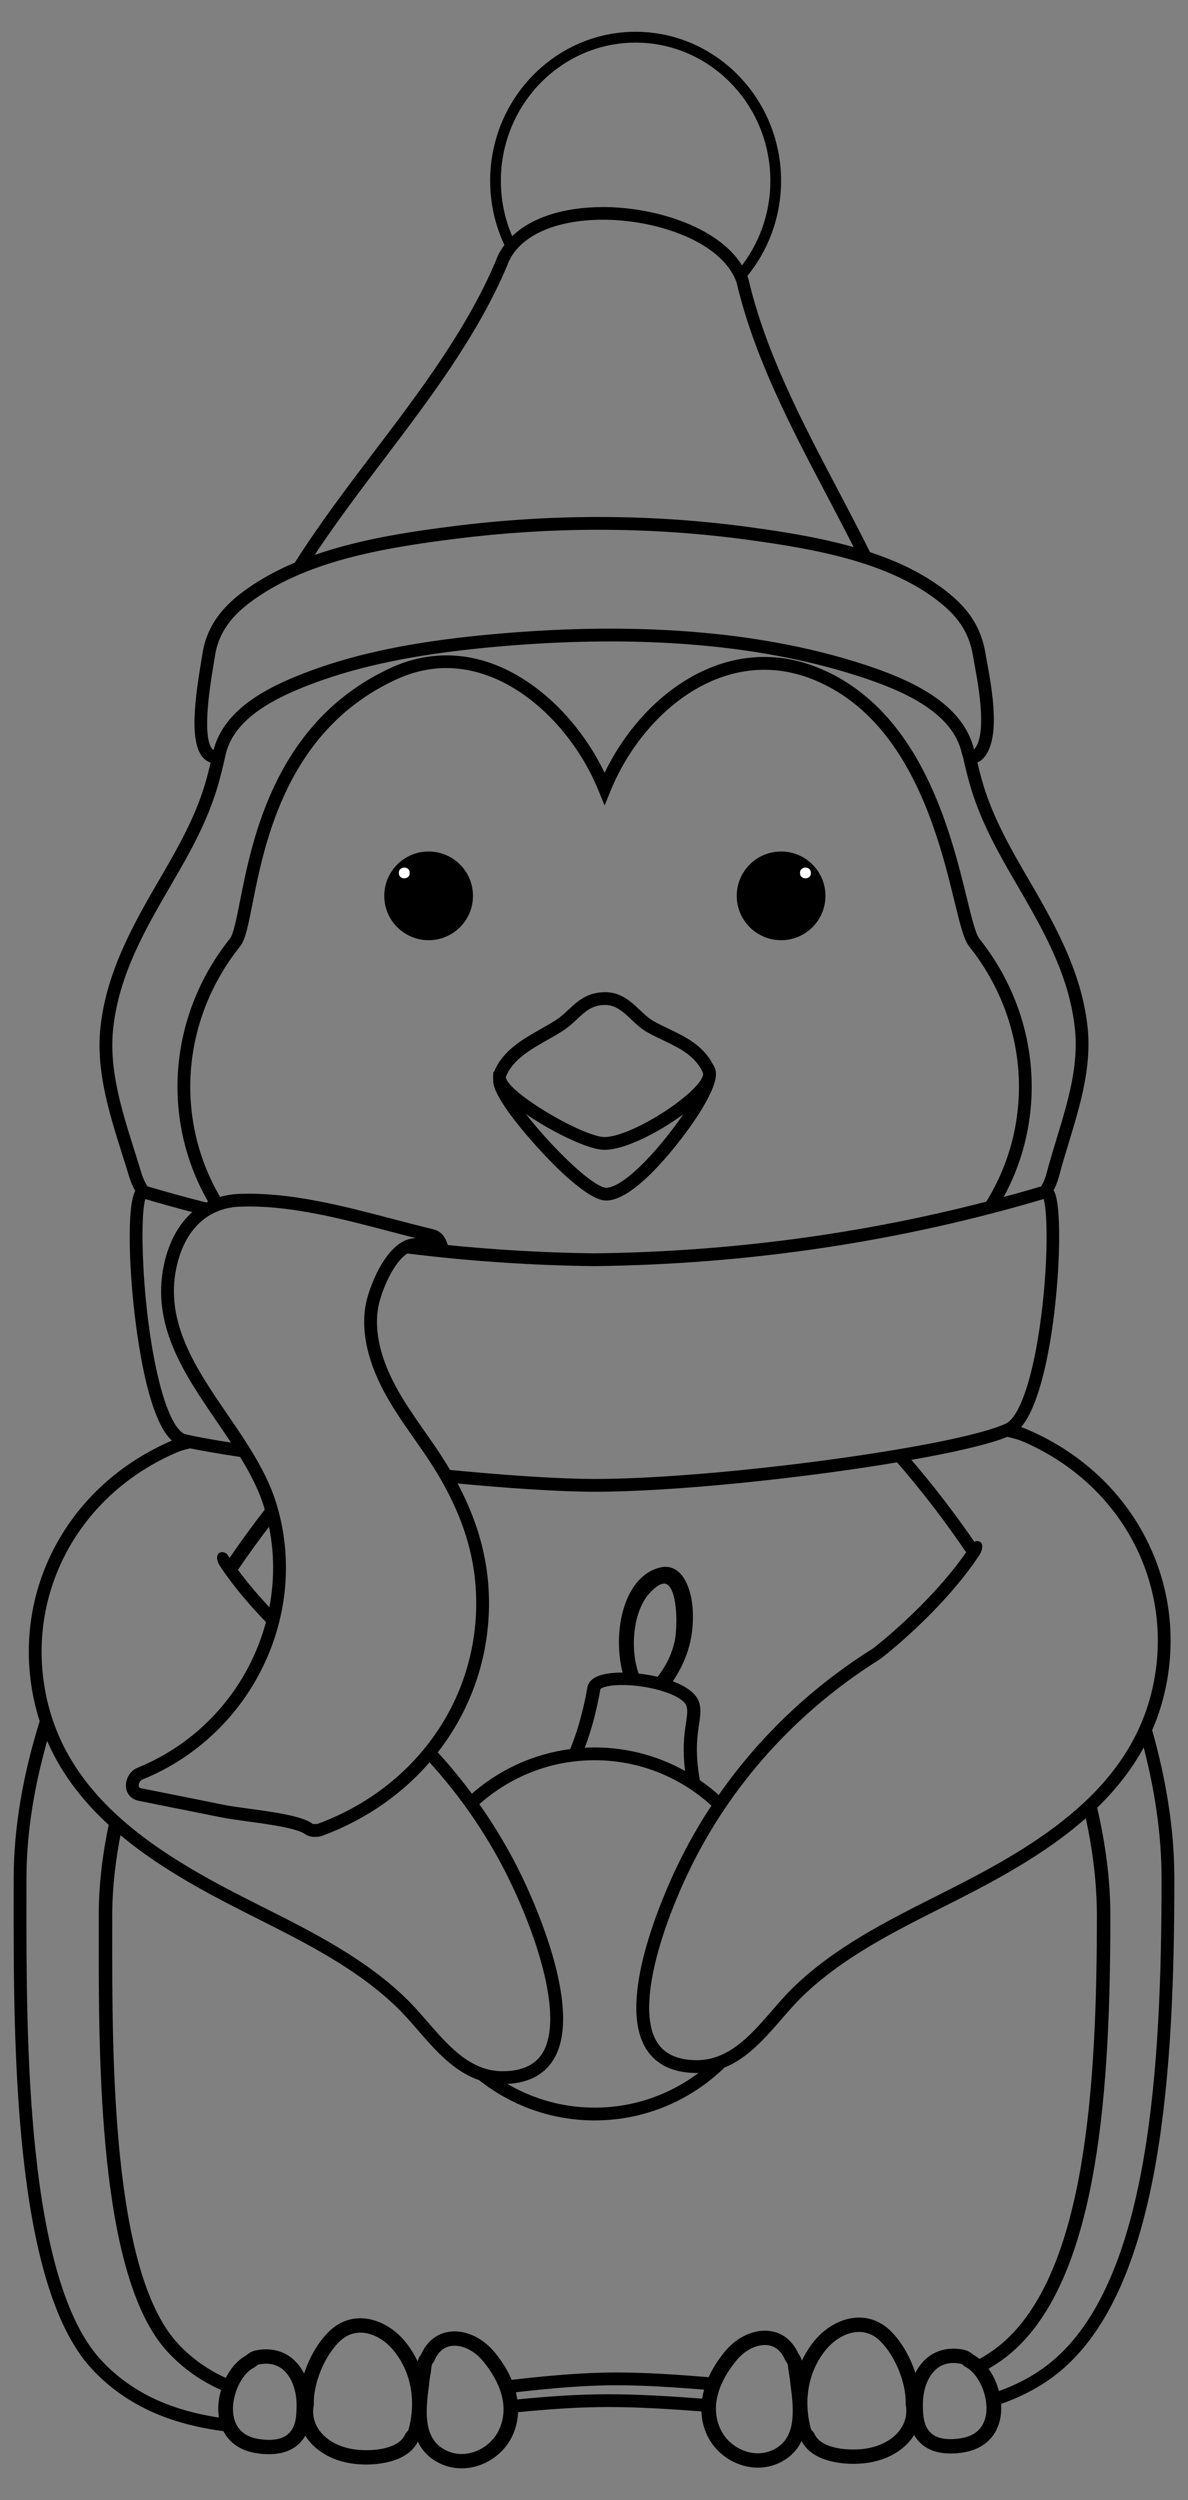 <?xml version="1.0" encoding="UTF-8" standalone="no"?>
<!-- Created with Inkscape (http://www.inkscape.org/) -->

<svg
   xmlns:dc="http://purl.org/dc/elements/1.1/"
   xmlns:cc="http://creativecommons.org/ns#"
   xmlns:rdf="http://www.w3.org/1999/02/22-rdf-syntax-ns#"
   xmlns:svg="http://www.w3.org/2000/svg"
   xmlns="http://www.w3.org/2000/svg"
   xmlns:sodipodi="http://sodipodi.sourceforge.net/DTD/sodipodi-0.dtd"
   xmlns:inkscape="http://www.inkscape.org/namespaces/inkscape"
   width="214.475"
   height="451.28"
   viewBox="0 0 1425.78 3000"
   version="1.1"
   id="svg5776"
   inkscape:version="0.92.1 r15371"
   sodipodi:docname="penguin.svg">
  <rect x="0" y="0" width="1425.78" height="3000" fill="#808080" stroke="none"/>
  <defs
     id="defs5770" />
  <sodipodi:namedview
     id="base"
     pagecolor="#ffffff"
     bordercolor="#666666"
     borderopacity="1.0"
     inkscape:pageopacity="0.0"
     inkscape:pageshadow="2"
     inkscape:zoom="0.98994949"
     inkscape:cx="58.674396"
     inkscape:cy="232.45621"
     inkscape:document-units="px"
     inkscape:current-layer="layer1"
     showgrid="false"
     units="px"
     fit-margin-top="0"
     fit-margin-left="0"
     fit-margin-right="0"
     fit-margin-bottom="0"
     viewbox-width="1425.78"
     inkscape:window-width="1920"
     inkscape:window-height="1003"
     inkscape:window-x="-9"
     inkscape:window-y="-9"
     inkscape:window-maximized="1" />
  <g
     inkscape:label="Layer 1"
     inkscape:groupmode="layer"
     id="layer1"
     transform="translate(-91.823,-71.746)">
    <g
       id="g4501">
      <path
         inkscape:connector-curvature="0"
         d="m 1082.472,1146.707 c 0,29.398 -23.831,53.221 -53.22,53.221 -29.39,0 -53.221,-23.822 -53.221,-53.221 0,-29.39 23.831,-53.22 53.221,-53.22 29.39,0 53.22,23.831 53.22,53.22"
         style="fill:#000000;fill-opacity:1;fill-rule:nonzero;stroke:none;stroke-width:0.862"
         id="path28" />
      <path
         inkscape:connector-curvature="0"
         d="m 1051.962,1119.058 v 0.361 c 0,8.386 13.04,8.403 13.04,0 v -0.361 c 0,-8.395 -13.04,-8.403 -13.04,0"
         style="fill:#ffffff;fill-opacity:1;fill-rule:nonzero;stroke:none;stroke-width:0.862"
         id="path30" />
      <path
         inkscape:connector-curvature="0"
         d="m 553.008,1146.707 c 0,29.398 23.831,53.221 53.229,53.221 29.39,0 53.221,-23.822 53.221,-53.221 0,-29.39 -23.831,-53.22 -53.221,-53.22 -29.398,0 -53.229,23.831 -53.229,53.22"
         style="fill:#000000;fill-opacity:1;fill-rule:nonzero;stroke:none;stroke-width:0.862"
         id="path32" />
      <path
         inkscape:connector-curvature="0"
         d="m 583.527,1119.058 v 0.361 c 0,8.386 -13.031,8.403 -13.031,0 v -0.361 c 0,-8.395 13.031,-8.403 13.031,0"
         style="fill:#ffffff;fill-opacity:1;fill-rule:nonzero;stroke:none;stroke-width:0.862"
         id="path34" />
      <path
         inkscape:connector-curvature="0"
         d="m 1361.502,2903.506 c -21.012,18.79 -45.765,32.226 -73.164,41.761 -2.611,-11.949 -7.955,-23.348 -15.066,-32.182 12.213,-6.784 23.676,-14.75 34.121,-24.28 100.201,-91.402 113.707,-313.522 113.707,-518.741 0,-42.346 -5.792,-86.065 -16.195,-130.203 24.296,-23.341 45.179,-49.807 60.572,-80.413 15.203,56.348 23.727,112.336 23.727,166.29 0,229.257 -15.169,477.19 -127.703,577.769 z m -82.998,65.839 c -1.913,12.231 -9.145,27.624 -32.846,31.458 -11.747,1.923 -27.873,2.309 -38.086,-6.514 -10.566,-9.144 -11.454,-23.072 -11.48,-37.734 -0.024,-19.005 6.929,-36.37 18.16,-45.342 6.136,-4.896 13.437,-7.36 21.753,-7.36 2.724,0 5.542,0.266 8.472,0.784 h 0.01 c 2.448,0.447 4.335,1.388 5.576,2.834 l 1.776,1.353 c 17.255,8.292 30.226,37.697 26.666,60.52 z m -101.365,16.254 c -10.523,17.8 -32.906,28.519 -59.874,28.701 -12.945,0.22 -42.835,-1.801 -51.212,-21.062 l -1.415,-1.915 c -1.49,-1.266 -2.482,-2.912 -3.042,-5.04 -9.377,-35.795 -2.465,-71.225 18.97,-97.213 11.066,-13.409 26.158,-21.802 40.37,-22.432 0.613,-0.024 1.224,-0.049 1.835,-0.049 10.549,0 20.047,4.171 28.269,12.419 18.461,18.53 31.803,51.669 31.045,77.094 l -0.019,0.552 0.098,0.542 c 1.854,9.696 0.073,19.789 -5.034,28.398 z m -151.353,26.236 c -11.325,7.11 -24.873,8.895 -38.207,5.067 -15.264,-4.427 -28.157,-15.547 -34.509,-29.758 -15.557,-34.899 6.266,-68.795 20.668,-85.894 9.98,-11.86 23.719,-18.954 36.086,-18.954 1.483,0 2.948,0.098 4.395,0.31 10.265,1.502 18.194,8.336 22.952,19.8 l 0.938,1.471 c 1.5,1.691 2.397,3.777 2.646,6.208 0.259,2.438 0.594,5.007 0.941,7.609 0.982,4.966 1.664,9.835 2.086,14.817 4.413,31.785 6.628,63.828 -17.996,79.325 z m -204.72,-63.812 c -36.078,0 -73.578,2.713 -111.293,6.508 -0.559,-4.983 -1.551,-10.009 -3.042,-15.059 42.266,-4.929 84.662,-8.901 124.85,-8.901 35.173,0 72.569,2.593 109.656,5.602 -1.879,5.817 -3.146,11.618 -3.801,17.342 -39.379,-3.027 -78.922,-5.491 -116.37,-5.491 z m -126.954,39.956 c -6.343,14.21 -19.237,25.331 -34.5,29.761 -13.333,3.825 -26.89,2.05 -38.207,-5.07 -24.623,-15.487 -22.417,-47.541 -17.996,-79.325 0.423,-4.983 1.104,-9.851 2.086,-14.807 0.344,-2.612 0.672,-5.178 0.938,-7.619 0.249,-2.431 1.138,-4.514 2.646,-6.205 l 0.938,-1.476 c 4.749,-11.464 12.695,-18.298 22.952,-19.796 1.449,-0.22 2.913,-0.31 4.387,-0.31 12.376,0 26.115,7.09 36.095,18.951 14.402,17.099 36.224,50.998 20.659,85.894 z m -108.518,-0.853 c -0.559,2.118 -1.551,3.774 -3.042,5.04 l -1.415,1.906 c -8.386,19.271 -38.267,21.271 -51.212,21.065 -26.968,-0.171 -49.351,-10.905 -59.883,-28.694 -5.094,-8.619 -6.878,-18.702 -5.033,-28.398 l 0.122,-0.552 -0.019,-0.552 c -0.757,-25.425 12.583,-58.563 31.044,-77.094 8.222,-8.248 17.72,-12.42 28.278,-12.42 0.603,0 1.214,0.019 1.827,0.049 14.212,0.628 29.303,9.032 40.361,22.435 21.443,25.985 28.356,61.415 18.978,97.22 z m -145.975,7.996 c -10.213,8.828 -26.347,8.437 -38.086,6.518 -23.693,-3.838 -30.941,-19.23 -32.846,-31.458 -3.559,-22.823 9.403,-52.231 26.658,-60.523 l 1.776,-1.353 c 1.248,-1.439 3.137,-2.387 5.585,-2.835 h 0.007 c 2.93,-0.52 5.749,-0.784 8.464,-0.784 8.326,0 15.626,2.464 21.762,7.369 11.222,8.963 18.185,26.331 18.16,45.336 -0.024,14.669 -0.914,28.587 -11.48,37.73 z M 210.811,2906.075 c -91.091,-98.165 -90.772,-386.339 -90.574,-558.525 l 0.019,-21.813 c 0,-55.298 9.549,-114.214 27.623,-175.004 16.987,43.515 44.653,79.242 78.034,109.579 -7.86,37.023 -12.256,73.811 -12.256,109.751 l -0.006,19.348 c -0.173,153.982 -0.457,411.671 80.852,501.127 19.349,21.287 41.827,36.481 66.683,47.203 -3.672,11.04 -5.102,22.968 -3.379,34.007 0.259,1.718 0.723,3.292 1.129,4.915 -58.271,-8.094 -109.104,-28.546 -148.121,-70.589 z m 94.013,-1095.462 c 3.042,-1.241 9.075,-2.939 15.083,-4.352 13.807,2.913 35.371,6.611 62.132,10.704 12.213,19.78 22.926,39.999 29.441,60.762 0.647,2.042 1.173,4.094 1.766,6.137 -15.884,20.444 -31.225,41.559 -45.912,63.192 -1.818,-2.672 -3.637,-5.343 -5.378,-8.05 -1.827,-1.681 -4.094,-1.913 -5.421,-0.801 -1.258,1.077 -1.361,5.257 1.93,10.713 16.798,25.305 37.147,48.67 56.246,68.217 -20.211,78.094 -76.482,146.345 -156.447,178.813 -7.593,3.068 -12.704,11.642 -11.928,19.925 0.672,6.999 5.421,12.049 12.713,13.497 33.139,6.585 66.261,13.214 99.382,19.901 8.007,1.613 19.142,3.137 30.933,4.75 26.416,3.603 59.288,8.094 70.079,15.541 2.896,1.998 6.033,3.017 9.196,3.017 0.647,0 1.285,-0.049 1.93,-0.122 2.309,0.171 4.697,-0.196 7.067,-1.077 52.307,-19.332 96.417,-50.645 129.642,-89.965 41.016,44.672 75.241,94.954 101.261,149.649 34.664,72.818 62.606,165.203 37.104,206.098 -9.463,15.16 -26.106,23.004 -49.489,23.26 -0.303,0 -0.613,0.013 -0.923,0.013 -40.336,0 -67.123,-30.872 -93.039,-60.728 -8.429,-9.703 -16.384,-18.874 -24.83,-27.105 -49.265,-47.989 -111.517,-79.32 -171.728,-109.623 l -16.169,-8.16 C 284.826,2301.83 170.947,2234.709 144.177,2108.281 117.795,1983.706 183.858,1861.312 304.821,1810.617 Z m -23.331,-73.06 c -23.107,-85.575 -26.468,-216.941 -17.125,-231.016 21.659,6.455 43.481,12.437 65.399,18.125 -18.608,14.083 -31.82,36.474 -38.026,65.795 -15.031,71.052 24.658,129.091 63.046,185.216 7.119,10.403 14.273,20.935 21.133,31.579 -28.795,-4.49 -50.833,-8.455 -62.184,-11.282 -11.385,-2.844 -22.831,-23.581 -32.243,-58.417 z M 249.647,1452.257 c -15.152,-48.006 -30.82,-97.658 -25.167,-147.888 7.36,-65.373 38.991,-119.662 72.906,-177.873 19.263,-33.061 39.086,-68.631 51.247,-108.001 4.404,-14.264 7.878,-28.881 11.041,-43.386 11.471,-45.584 63.606,-70.337 107.906,-86.816 55.746,-20.728 120.877,-34.208 204.961,-42.447 174.986,-17.125 326.037,-5.844 448.965,33.535 53.764,17.211 116.913,43.757 128.16,96.529 l 0.423,1.19 c 0.122,0.327 0.266,0.613 0.388,0.914 3.008,13.548 6.292,27.166 10.394,40.482 12.152,39.362 31.984,74.94 51.669,108.734 33.492,57.478 65.123,111.767 72.483,177.14 5.145,45.662 -7.955,88.79 -21.831,134.435 -4.163,13.695 -8.472,27.864 -12.17,41.938 -1.578,5.999 -4.085,11.79 -7.36,17.401 -17.918,5.352 -35.957,10.377 -54.065,15.203 56.754,-97.633 48.437,-221.044 -25.201,-313.402 -4.757,-5.981 -9.498,-25.356 -15.488,-49.894 C 1229.646,1071.242 1193.792,924.535 1071.622,875.744 962.974,832.341 861.369,909.685 817.439,1006.938 789.549,945.142 739.957,894.317 686.142,872.977 645.246,856.757 602.687,857.748 563.058,875.822 425.633,938.54 397.941,1078.585 383.065,1153.835 c -4.465,22.521 -7.981,40.319 -12.592,46.11 -74.052,92.875 -82.067,217.183 -24.253,315.065 -2.233,0.975 -4.404,2.042 -6.525,3.206 -24.537,-6.257 -48.954,-12.911 -73.181,-20.125 -3.491,-5.662 -6.266,-11.471 -8.067,-17.496 -2.827,-9.455 -5.809,-18.892 -8.8,-28.338 z m 95.142,-583.193 c 0.682,-4.059 1.241,-7.386 1.578,-9.739 3.732,-26.003 17.005,-46.98 41.775,-66.002 67.097,-51.548 163.617,-67.398 248.822,-78.206 57.857,-7.343 115.766,-11.015 173.365,-11.015 60.969,0 121.584,4.12 181.389,12.342 82.041,11.282 174.675,27.7 235.541,80.025 20.099,17.28 31.372,36.672 35.449,61.003 0.498,2.93 1.139,6.429 1.852,10.368 5.361,29.26 16.505,90.134 -2.68,106.872 -0.244,0.22 -0.501,0.371 -1.5,0.594 -1.637,0.484 -1.981,-0.542 -2.094,-0.88 l -0.249,-0.621 c -12.437,-56.995 -78.077,-84.825 -133.917,-102.718 -124.032,-39.715 -276.246,-51.126 -452.413,-33.889 -84.834,8.3 -150.646,21.943 -207.099,42.938 -46.662,17.349 -101.744,43.706 -113.612,93.987 -0.195,0.801 -0.518,0.992 -1.268,1.31 -0.344,0.171 -0.672,0.259 -1.241,0.098 -20.53,-6.3 -7.86,-81.679 -3.697,-106.458 z M 549.431,621.501 C 605.005,548.225 662.457,472.458 697.862,388.167 l 0.371,-1.301 c 13.781,-34.208 57.53,-54.694 117.016,-54.798 6.964,-0.017 14.083,0.276 21.279,0.87 59.71,4.921 124.463,30.519 141.657,74.56 0.362,0.646 0.594,1.172 0.716,1.706 20.926,89.755 65.588,174.589 108.777,256.622 11.739,22.314 23.598,44.947 35.087,67.795 -42.387,-12.747 -87.523,-19.961 -129.884,-25.796 -117.033,-16.082 -237.126,-16.531 -356.995,-1.336 -57.133,7.248 -119.274,16.832 -174.753,37.759 27.356,-42.111 58.15,-82.981 88.299,-122.748 z M 689.589,288.776 c 0,-93.315 74.043,-169.228 165.048,-169.228 91.013,0 165.065,75.913 165.065,169.228 0,40.801 -14.29,78.18 -37.845,107.441 -24.899,-47.386 -102.545,-72.802 -166.548,-72.681 -48.877,0.086 -87.807,13.721 -109.845,37.405 -10.135,-21.909 -15.875,-46.351 -15.875,-72.164 z M 1342.455,1667.785 c -9.851,65.33 -25.184,107.329 -42.076,115.215 -60.081,28.071 -347.023,66.735 -495.179,66.735 -45.472,-0.122 -108.889,-4.594 -175.296,-11.006 -5.878,-10.084 -12.29,-20.271 -19.384,-30.588 -3.56,-5.188 -7.188,-10.36 -10.825,-15.548 -18.522,-26.451 -37.689,-53.798 -48.92,-84.265 -9.403,-25.494 -12.101,-49.006 -8.016,-69.915 3.404,-17.444 18.194,-55.142 37.259,-65.993 74.233,9.239 149.414,14.385 225.224,15.281 185.561,-2.189 367.536,-29.511 540.918,-81.214 6.766,9.55 7.878,84.523 -3.706,161.299 z m -537.005,512.794 c 55.858,0 106.656,21.817 144.536,57.281 -16.195,24.305 -30.665,49.757 -43.257,76.205 -17.289,36.357 -71.053,159.224 -36.621,214.444 11.127,17.85 30.234,27.045 56.771,27.354 0.344,0 0.699,0.013 1.043,0.013 4.542,0 8.869,-0.425 13.074,-1.07 -36.759,30.728 -83.998,49.309 -135.546,49.309 -43.076,0 -83.067,-13.09 -116.533,-35.276 2.069,0.146 4.137,0.286 6.283,0.286 0.354,0 0.699,-0.013 1.06,-0.013 26.537,-0.303 45.627,-9.507 56.763,-27.354 34.432,-55.214 -19.332,-178.091 -36.629,-214.434 -15.203,-31.96 -33.26,-62.385 -53.703,-91.143 37.681,-34.485 87.79,-55.601 142.76,-55.601 z m 113.526,-62.468 c 1.742,5.904 0.767,12.411 -0.577,21.409 -2.077,13.825 -4.827,32.949 -0.122,63.599 -33.027,-19.799 -71.596,-31.226 -112.828,-31.226 -5.662,0 -11.256,0.266 -16.815,0.691 7.197,-18.023 14.928,-42.604 20.495,-74.622 0.638,-3.637 8.868,-6.542 20.969,-7.343 34.57,-2.38 83.877,10.54 88.876,27.494 z m -49.894,-137.089 c 40.258,-43.438 40.628,39.379 35.604,61.322 -4.223,18.461 -12.247,32.424 -22.271,45.188 -8.679,-2.155 -17.772,-3.671 -26.632,-4.559 -12.127,-32.863 -7.334,-79.68 13.299,-101.951 z m -193.723,10.454 c -0.655,-48.678 -13.609,-95.142 -40.232,-143.536 64.511,6.128 125.773,10.36 170.056,10.489 96.193,0 250.718,-16.324 364.562,-35.535 30.226,34.673 59.038,72.19 85.618,111.552 -44.567,64.795 -112.991,117.473 -114.137,118.257 -74.638,46.8 -137.796,107.398 -186.25,177.925 -8.205,-7.585 -16.979,-14.547 -26.253,-20.83 -6.378,-34.374 -3.447,-54.877 -1.268,-69.356 1.432,-9.575 2.577,-17.151 0.362,-24.658 -3.18,-10.773 -16.72,-19.133 -33.725,-24.848 17.212,-24.365 27.787,-51.867 25.796,-87.489 -1.258,-22.538 -11.178,-53.117 -34.733,-47.627 -42.93,10.015 -55.858,78.637 -41.715,126.298 -4.861,-0.146 -9.515,-0.073 -13.816,0.22 -22.529,1.62 -28.511,8.748 -29.519,14.514 -5.835,33.527 -14.178,58.849 -21.633,76.751 -46.196,5.659 -88.014,25.647 -120.86,55.398 -13.859,-18.917 -28.812,-37.084 -44.766,-54.392 40.646,-51.135 63.416,-114.861 62.511,-183.13 z m 129.884,-412.474 c -59.952,-0.706 -119.481,-4.206 -178.502,-10.17 l -0.801,-2.749 c -0.171,-0.327 -0.327,-0.811 -0.535,-1.378 -1.449,-4.008 -4.482,-12.333 -14.445,-14.704 -16.057,-3.818 -32.148,-8.05 -49.187,-12.523 -60.15,-15.789 -122.36,-32.044 -182.768,-29.812 -8.705,0.337 -16.91,1.783 -24.58,4.223 -56.814,-95.004 -49.239,-216.131 22.848,-306.533 5.921,-7.447 9.265,-24.313 14.316,-49.842 14.574,-73.707 41.714,-210.925 175.072,-271.782 20.021,-9.127 40.344,-13.695 60.848,-13.695 18.384,0 36.897,3.672 55.427,11.023 54.384,21.564 104.381,74.638 130.478,138.528 l 4.025,9.851 4.025,-9.851 c 39.905,-97.693 140.002,-178.484 246.934,-135.77 118.016,47.127 153.18,191.008 172.064,268.3 6.731,27.563 11.187,45.765 17.142,53.238 73.259,91.893 79.895,215.519 19.987,311.195 -152.542,39.56 -311.118,60.555 -472.348,62.451 z m -385.471,296.13 c -11.515,-36.681 -35.052,-71.096 -57.814,-104.364 -37.353,-54.617 -75.974,-111.086 -61.71,-178.519 9.886,-46.688 38.707,-74.353 79.094,-75.896 3.767,-0.147 7.524,-0.22 11.308,-0.22 55.66,0 113.172,15.109 168.918,29.743 17.082,4.49 33.225,8.731 49.385,12.575 3.241,0.774 5.12,2.663 6.464,5.033 -9.601,-0.982 -18.453,-1.957 -19.832,-2.233 -33.975,-6.119 -57.159,54.022 -61.348,75.491 -4.404,22.495 -1.578,47.575 8.377,74.578 11.635,31.536 31.122,59.348 49.971,86.256 3.611,5.162 7.231,10.308 10.773,15.479 42.387,61.736 62.503,118.464 63.305,178.528 1.612,121.308 -73.768,227.923 -192.025,271.636 -1.344,0.481 -2.586,0.657 -3.741,0.535 l -0.603,-0.073 -0.613,0.122 c -1.793,0.293 -3.499,-0.171 -5.301,-1.39 -12.497,-8.636 -45.084,-13.083 -73.845,-17.012 -11.652,-1.585 -22.65,-3.087 -30.389,-4.645 -33.113,-6.697 -66.252,-13.326 -99.408,-19.912 -3.508,-0.696 -5.447,-2.642 -5.749,-5.791 -0.422,-4.464 2.508,-9.426 6.542,-11.066 130.065,-52.789 199.566,-197.248 158.239,-328.855 z m -2.663,132.021 c -14.816,-15.367 -30.148,-32.898 -43.792,-51.652 13.523,-19.944 27.925,-39.784 43.085,-59.486 8.662,37.233 8.524,75.095 0.706,111.138 z m 849.829,899.23 c -2.896,-2.602 -5.964,-4.851 -9.213,-6.521 -2.835,-2.872 -6.688,-4.801 -11.23,-5.602 -15.057,-2.707 -28.657,0.359 -39.284,8.841 -7.774,6.198 -13.695,15.254 -17.487,25.889 -5.266,-21.349 -16.419,-42.911 -30.726,-57.277 -10.825,-10.861 -24.081,-16.359 -38.578,-15.628 -17.341,0.767 -35.474,10.652 -48.489,26.425 -8.515,10.336 -14.928,22.015 -19.194,34.535 -0.073,-0.337 -0.122,-0.689 -0.171,-1.016 -0.276,-2.199 -0.594,-4.663 -0.836,-7.006 -0.447,-4.232 -2.052,-8.121 -4.646,-11.309 -6.257,-14.47 -17.315,-23.537 -31.208,-25.547 -17.229,-2.592 -37.086,6.303 -50.686,22.435 -9.102,10.807 -16.014,21.951 -20.754,33.095 -38.078,-3.101 -76.543,-5.818 -112.845,-5.818 -41.275,0 -84.644,4.087 -127.781,9.143 -4.74,-11.969 -12.006,-23.967 -21.788,-35.586 -13.6,-16.133 -33.466,-25.017 -50.695,-22.432 -13.885,2.006 -24.943,11.072 -31.2,25.542 -2.603,3.192 -4.197,7.087 -4.646,11.309 -0.244,2.343 -0.559,4.811 -0.845,7.005 -0.049,0.33 -0.098,0.684 -0.171,1.016 -4.266,-12.52 -10.679,-24.2 -19.202,-34.532 -13.006,-15.773 -31.139,-25.651 -48.489,-26.425 -14.488,-0.735 -27.744,4.764 -38.569,15.624 -14.307,14.366 -25.459,35.933 -30.734,57.281 -3.784,-10.635 -9.713,-19.695 -17.479,-25.893 -10.627,-8.48 -24.227,-11.547 -39.284,-8.84 -4.542,0.811 -8.394,2.73 -11.23,5.602 -10.411,5.37 -19.254,16.049 -25.054,28.741 -23.399,-10.204 -44.48,-24.552 -62.563,-44.452 -79.12,-87.022 -78.835,-342.758 -78.663,-495.565 l 0.019,-19.359 c 0,-32.839 3.878,-67.166 11.015,-102.407 45.11,38.767 99.33,68.586 151.327,94.917 l 16.186,8.171 c 59.624,30.001 121.265,61.028 169.564,108.087 8.196,7.983 16.031,17.012 24.331,26.58 21.245,24.469 43.085,49.514 72.716,59.342 37.664,30.027 85.308,48.049 137.106,48.049 59.9,0 114.232,-24.055 154.008,-62.961 27.295,-10.79 47.929,-34.508 68.045,-57.695 8.3,-9.557 16.134,-18.59 24.322,-26.57 48.308,-47.059 109.957,-78.086 169.573,-108.087 l 16.186,-8.17 c 55.134,-27.917 112.758,-59.755 159.368,-102.027 9.368,41.602 14.609,82.817 14.609,122.772 0,203.435 -13.178,423.438 -110.914,512.597 -10.248,9.35 -21.564,17.133 -33.708,23.725 z m 212.011,-811.354 c -26.77,126.42 -140.649,193.541 -245.288,246.53 l -16.169,8.16 c -60.21,30.314 -122.463,61.634 -171.728,109.623 -8.446,8.238 -16.401,17.398 -24.83,27.115 -25.908,29.852 -52.703,60.718 -93.048,60.718 -0.303,0 -0.613,-0.013 -0.904,-0.013 -23.391,-0.266 -40.034,-8.093 -49.497,-23.26 -25.503,-40.895 2.438,-133.27 37.103,-206.101 50.023,-105.121 129.996,-194.238 231.266,-257.74 1.258,-0.792 73.216,-55.711 118.809,-124.402 3.292,-5.456 3.189,-9.636 1.923,-10.713 -1.319,-1.112 -3.586,-0.879 -5.412,0.801 -0.196,0.327 -0.432,0.655 -0.647,0.975 -25.331,-37.095 -52.652,-72.483 -81.24,-105.458 55.013,-9.558 99.313,-19.711 121.213,-28.881 6.835,1.517 14.298,3.551 17.806,4.981 120.955,50.687 187.026,173.089 160.644,297.664 z m -7.903,52.591 c 6.99,-15.841 12.575,-32.699 16.401,-50.799 27.252,-128.72 -40.913,-255.165 -165.781,-307.481 l -0.024,-0.01 c -0.122,-0.049 -4.568,-1.854 -10.394,-3.577 43.774,-40.542 56.366,-247.486 43.748,-280.633 -0.794,-2.077 -1.698,-3.603 -2.637,-4.723 3.06,-5.619 5.473,-11.42 7.067,-17.453 3.663,-13.911 7.946,-27.993 12.075,-41.611 13.523,-44.49 27.511,-90.488 22.159,-137.942 -7.559,-67.191 -41.137,-124.816 -74.035,-181.277 -18.996,-32.63 -38.56,-67.7 -50.454,-106.183 -3.224,-10.446 -5.878,-21.15 -8.36,-31.872 0.552,-0.073 1.085,-0.171 1.63,-0.337 1.981,-0.388 3.646,-1.18 5.085,-2.431 22.917,-20.004 11.584,-81.826 5.507,-115.034 -0.706,-3.887 -1.344,-7.343 -1.827,-10.239 -4.439,-26.459 -16.634,-47.489 -38.37,-66.166 -28.037,-24.106 -62.382,-40.741 -99.227,-52.824 -12.661,-25.442 -25.83,-50.626 -38.87,-75.405 -42.938,-81.55 -87.316,-165.875 -107.992,-254.553 -0.327,-1.37 -0.862,-2.698 -1.38,-3.473 -0.147,-0.388 -0.379,-0.75 -0.535,-1.138 25.512,-30.674 41.061,-70.32 41.061,-113.689 0,-96.814 -76.818,-175.572 -171.253,-175.572 -94.418,0 -171.236,78.758 -171.236,175.572 0,27.752 6.404,53.97 17.643,77.318 -4.223,5.404 -7.705,11.222 -10.239,17.505 -0.22,0.517 -0.337,1.017 -0.31,1.164 -34.975,83.265 -92.1,158.601 -147.345,231.447 -32.639,43.05 -66.166,87.351 -95.228,133.314 -23.383,9.825 -45.395,21.823 -64.994,36.879 -26.683,20.495 -41.008,43.274 -45.076,71.682 -0.344,2.292 -0.887,5.559 -1.551,9.532 -8.955,53.246 -14.798,108.707 9.679,116.232 0.897,0.266 1.793,0.362 2.663,0.396 -2.465,10.661 -5.102,21.305 -8.308,31.691 -11.885,38.491 -31.45,73.561 -50.893,106.915 -32.458,55.728 -66.036,113.353 -73.604,180.544 -5.852,52.066 10.092,102.606 25.52,151.474 2.973,9.403 5.947,18.814 8.765,28.226 1.818,6.085 4.516,11.954 7.869,17.651 -14.531,19.892 -5.8,161.704 15.143,239.169 9.05,33.475 19.461,53.677 31.639,61.434 -1.991,0.716 -3.215,1.214 -3.275,1.241 l -0.027,0.01 c -124.868,52.316 -193.05,178.76 -165.789,307.481 1.965,9.299 4.43,18.254 7.266,26.942 -20.556,65.59 -31.381,129.203 -31.381,188.716 l -0.019,21.806 c -0.198,173.458 -0.535,463.78 92.884,564.437 41.68,44.922 95.823,66.062 157.679,73.933 6.628,14.083 19.539,23.227 37.595,26.149 5.214,0.843 10.153,1.256 14.816,1.256 13.48,0 24.537,-3.498 32.467,-10.349 5.395,-4.663 8.834,-10.093 11.084,-15.945 0.723,1.576 1.517,3.128 2.404,4.636 12.489,21.116 38.431,33.839 69.372,34.044 0.276,0 0.559,0 0.853,0 15.083,0 48.851,-2.768 60.115,-26.509 1.319,-1.285 2.438,-2.724 3.353,-4.319 3.783,10.568 10.351,19.806 21.21,26.624 9.248,5.834 19.685,8.79 30.433,8.79 5.611,0 11.316,-0.801 16.97,-2.438 18.349,-5.319 33.837,-18.662 41.447,-35.717 4.077,-9.144 6.085,-18.884 6.085,-28.933 37.586,-3.774 74.922,-6.491 110.75,-6.491 37.19,0 76.569,2.458 115.81,5.481 -0.019,10.11 1.981,19.91 6.085,29.108 7.602,17.055 23.098,30.398 41.447,35.714 5.645,1.629 11.351,2.441 16.97,2.441 10.747,0 21.185,-2.966 30.433,-8.79 10.86,-6.817 17.427,-16.066 21.21,-26.634 0.914,1.595 2.025,3.043 3.353,4.319 11.256,23.752 45.033,26.519 60.107,26.519 0.293,0 0.586,0 0.863,0 30.941,-0.22 56.883,-12.928 69.372,-34.044 0.887,-1.507 1.681,-3.071 2.404,-4.636 2.25,5.841 5.688,11.282 11.084,15.935 7.929,6.861 18.987,10.359 32.467,10.359 4.663,0 9.601,-0.415 14.815,-1.258 23.563,-3.818 38.439,-18.133 41.913,-40.309 0.845,-5.491 0.904,-11.205 0.327,-16.918 28.976,-9.905 55.22,-24.028 77.568,-43.999 115.085,-102.873 130.608,-353.08 130.608,-584.261 0,-57.738 -9.679,-117.766 -26.856,-178.115"
         style="fill:#000000;fill-opacity:1;fill-rule:nonzero;stroke:#000000;stroke-width:6.648;stroke-miterlimit:4;stroke-dasharray:none;stroke-opacity:1"
         id="path36" />
      <path
         inkscape:connector-curvature="0"
         d="m 917.596,1406.199 c -25.701,39.077 -73.216,94.09 -98.313,94.09 -19.935,0 -83.438,-65.769 -110.449,-105.433 -0.447,-0.665 -0.784,-1.231 -1.207,-1.869 30.355,24.968 87.678,55.16 109.673,55.16 27.744,0 79.197,-28.795 108.277,-54.746 -2.275,3.861 -4.878,8.093 -7.981,12.799 z m 26.253,-56.849 c -11.325,-20.935 -31.2,-30.691 -50.583,-39.999 l -2.086,3.818 -1.671,4.016 c 19.444,9.343 39.56,19.004 48.971,40.586 1.319,2.982 0.195,7.197 -3.292,12.514 -17.16,25.658 -86.971,69.165 -117.886,69.165 -24.219,0 -103.002,-44.946 -118.697,-67.725 -2.698,-3.93 -3.577,-7.11 -2.594,-9.489 8.558,-21.443 31.2,-34.242 51.186,-45.541 5.706,-3.189 12.359,-6.998 18.625,-11.032 6.498,-4.301 11.747,-9.119 16.548,-13.661 10.17,-9.489 18.961,-17.686 35.802,-17.686 14.238,0 24.081,9.334 33.613,18.384 l 0.655,0.604 c 5.369,5.033 10.92,10.23 17.358,13.893 6.369,3.68 13.057,6.843 19.521,9.903 l 1.862,-3.93 1.879,-3.922 -0.019,-0.019 c -6.309,-2.982 -12.842,-6.068 -18.927,-9.575 -5.559,-3.172 -10.73,-8.015 -15.738,-12.704 l -0.628,-0.577 c -10.248,-9.731 -21.866,-20.754 -39.577,-20.754 -20.28,0 -31.174,10.187 -41.758,20.056 -4.533,4.292 -9.472,8.817 -15.359,12.713 -6.007,3.878 -12.532,7.593 -18.125,10.739 -21.237,11.997 -45.3,25.606 -54.979,49.842 -1.104,2.681 -1.292,5.568 -0.647,8.619 -0.122,-0.146 -0.266,-0.283 -0.388,-0.447 -0.147,5.844 2.835,15.117 14.738,32.605 22.71,33.363 90.72,109.242 117.628,109.242 33.691,0 87.644,-70.742 105.588,-98.003 27.769,-42.361 23.176,-53.134 21.65,-56.685 -0.784,-1.835 -1.688,-3.465 -2.672,-4.947"
         style="fill:#000000;fill-opacity:1;fill-rule:nonzero;stroke:#000000;stroke-width:6.648;stroke-miterlimit:4;stroke-dasharray:none;stroke-opacity:1"
         id="path38" />
    </g>
  </g>
</svg>
